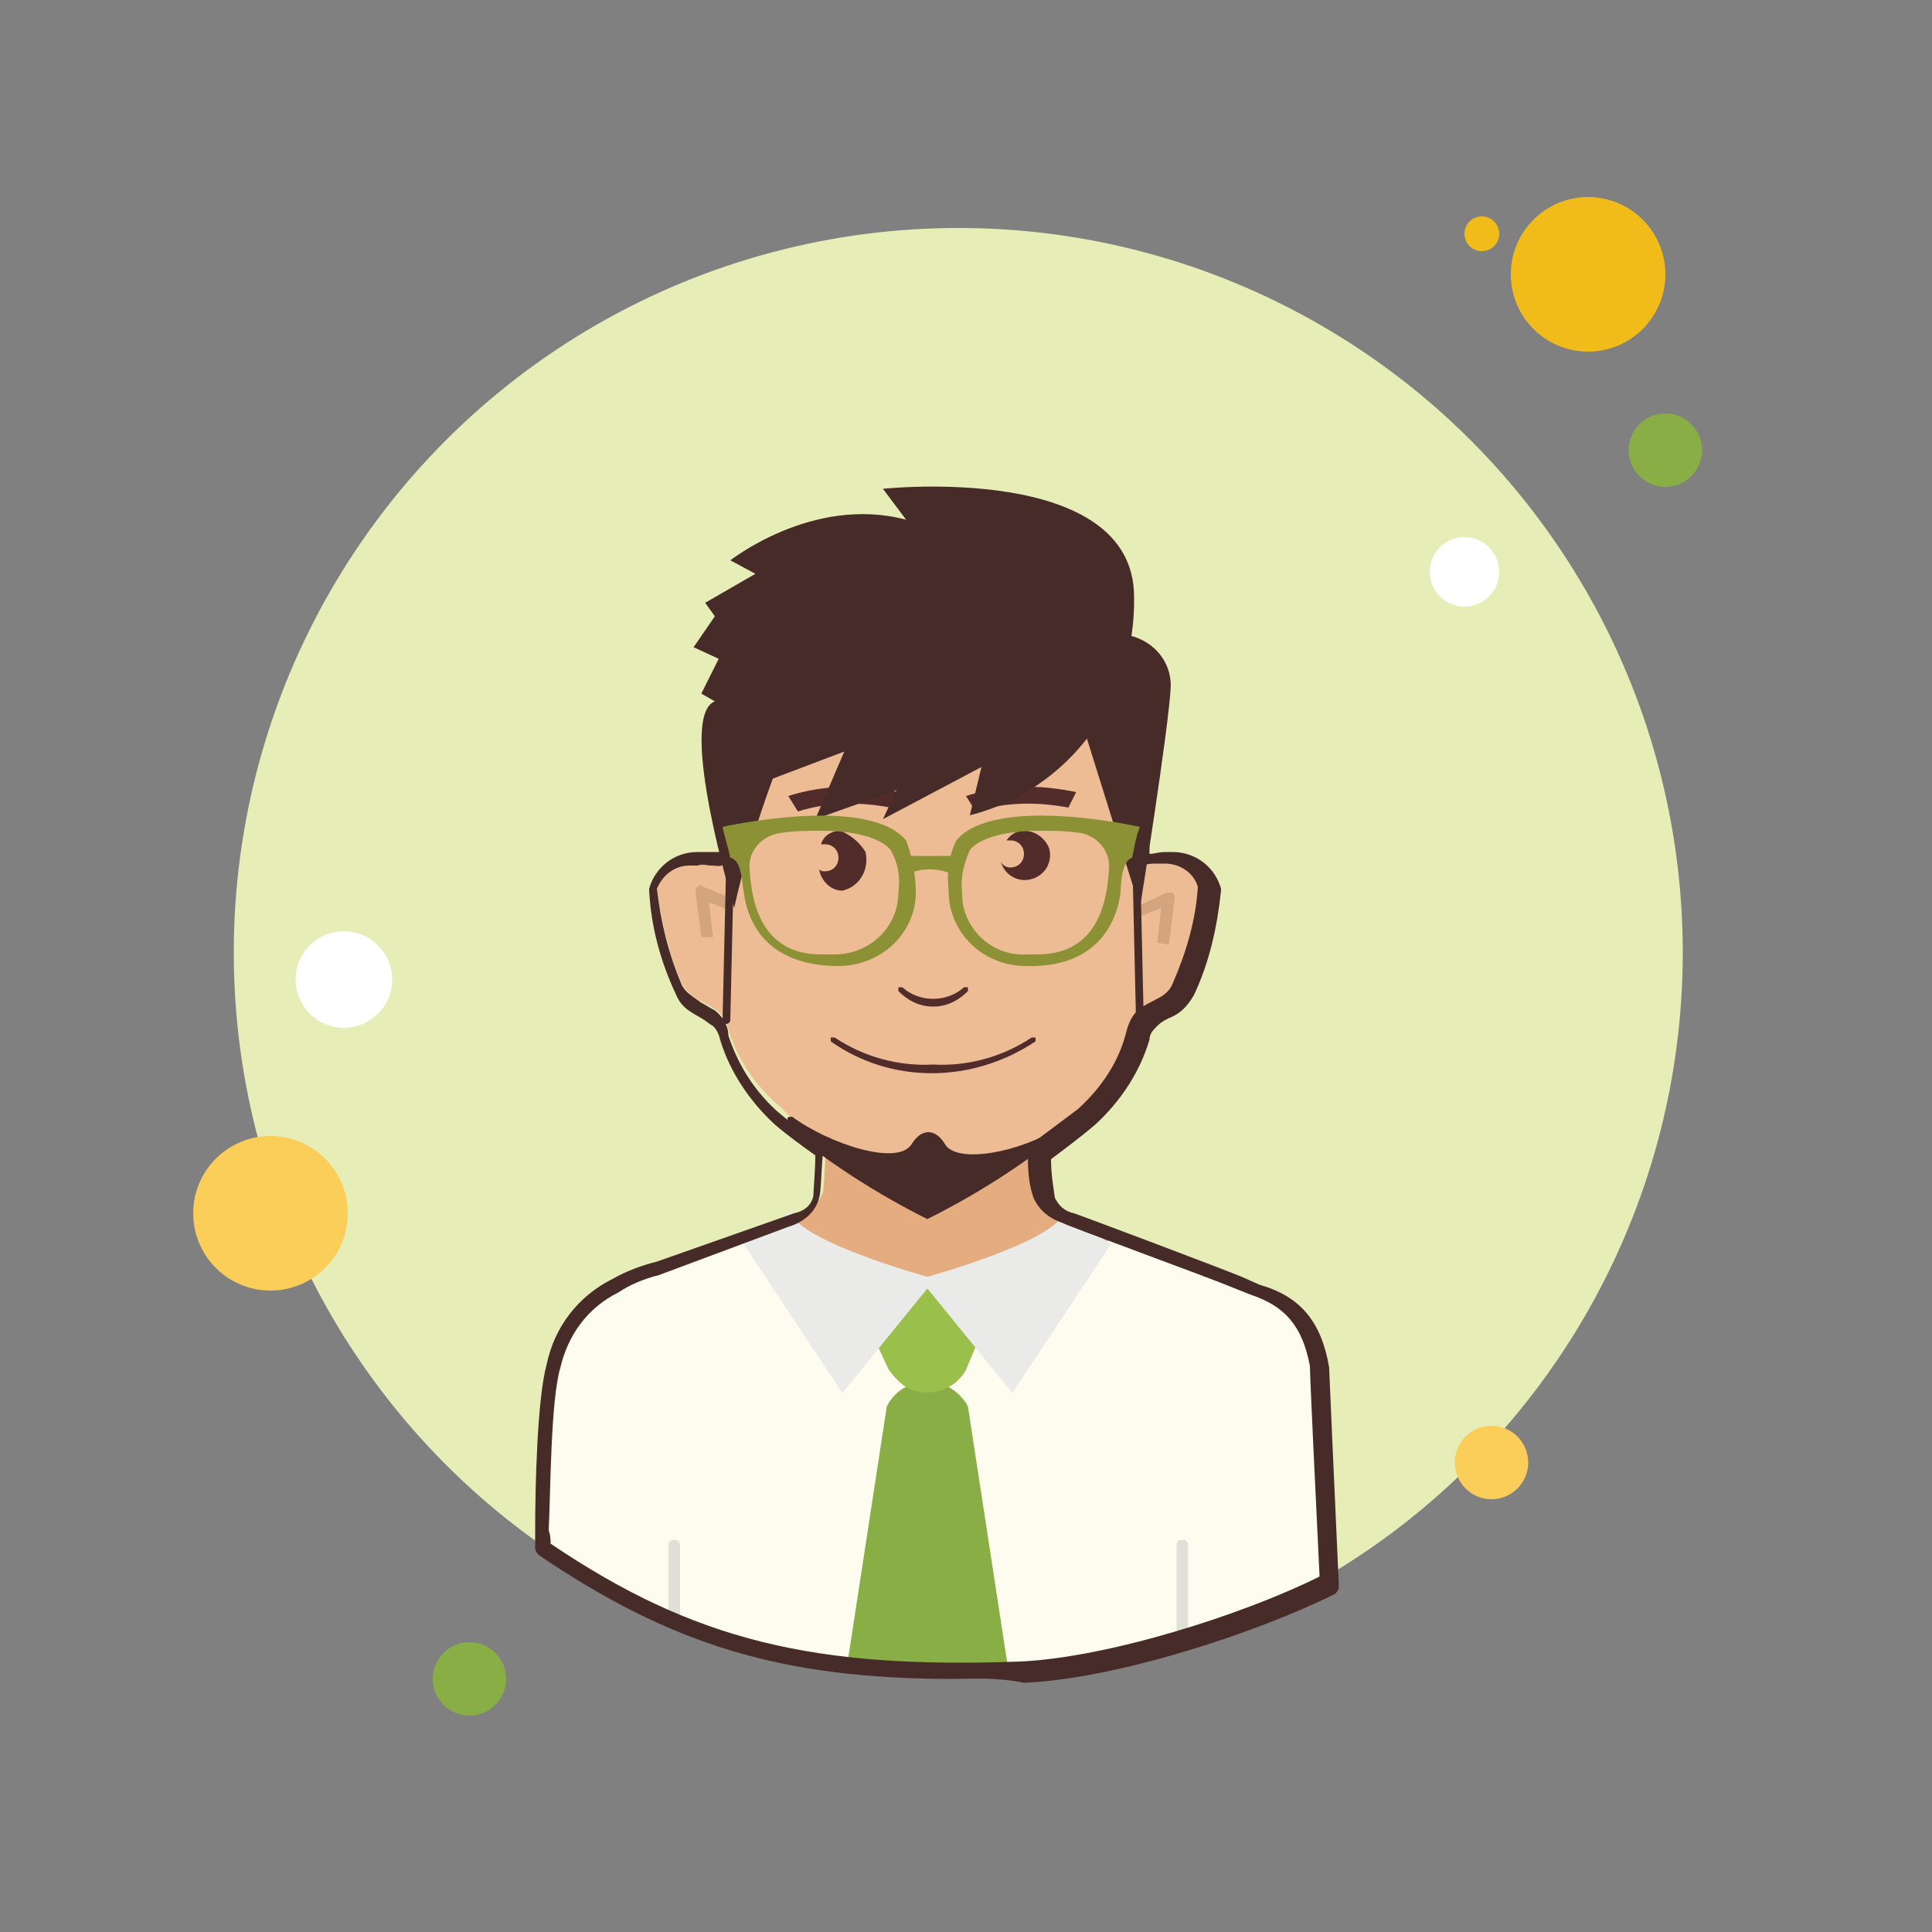 <svg xmlns="http://www.w3.org/2000/svg" xmlns:xlink="http://www.w3.org/1999/xlink" version="1.1" id="Layer_1" x="0px" y="0px" viewBox="0 0 100 100" style="enable-background:new 0 0 100 100;" xml:space="preserve">
<rect x="0" y="0" width="100" height="100" fill="#808080" stroke="none"/>
<title>people man_10</title>
<g id="line2">
	<g id="_grupa_">
		<circle style="fill:#FFFFFF;" cx="20.3" cy="56" r="0.9"></circle>
		<circle style="fill:#FFFFFF;" cx="79.4" cy="31.1" r="0.7"></circle>
		<circle style="fill:#F1BC19;" cx="76.7" cy="12.1" r="0.9"></circle>
		<circle style="fill:#F1BC19;" cx="20.8" cy="63.7" r="0.9"></circle>
		<circle style="fill:#E6EDB7;" cx="49.6" cy="49.3" r="37.5"></circle>
		<circle style="fill:#F1BC19;" cx="82.2" cy="14.2" r="4"></circle>
		<circle style="fill:#88AE45;" cx="86.2" cy="23.3" r="1.9"></circle>
		<circle style="fill:#FBCD59;" cx="77.2" cy="75.7" r="1.9"></circle>
		<circle style="fill:#FBCD59;" cx="14" cy="62.8" r="4"></circle>
		<circle style="fill:#88AE45;" cx="24.3" cy="86.9" r="1.9"></circle>
		<circle style="fill:#FFFFFF;" cx="75.8" cy="29.6" r="1.8"></circle>
		<circle style="fill:#FFFFFF;" cx="17.8" cy="50.7" r="2.5"></circle>
		<path style="fill:#E5AC80;" d="M68.1,70.5c-0.4-2.2-1.3-3.4-3.3-4l-0.3-0.1l-0.6-0.2c-1.3-0.5-8.7-3.3-8.7-3.3    c-0.6-0.1-1-0.5-1.2-1.1c-0.2-0.9-0.3-1.9-0.2-2.9c-1.6,0.6-3.3,1-5,1.4c-1.9,0.2-6-2.3-6-2.3s-0.1,3-0.2,3.7    c-0.2,0.6-0.7,1-1.3,1.1L34,65.5c-0.8,0.2-1.5,0.5-2.2,0.9c-1.5,1-2.6,2.4-3.2,4.2c0,0-0.5,3.3-0.5,3.4c0,0.5-0.1,1-0.1,1.5    c7.8,5.3,14,6.7,24.7,6.3c4.9-0.2,12.1-2.6,15.9-4.5C68.5,73,68.1,70.5,68.1,70.5z"></path>
		<path style="fill:#FDFCEF;" d="M64.8,66.7l-0.3-0.1l-0.6-0.2c-0.8-0.3-3.9-1.5-6.2-2.3h-0.1c-2.5,1.3-6.1,3.2-9.4,3.2    s-6.6-1.8-9.4-3.2l-0.3,0.1L34,65.6c-0.8,0.2-1.5,0.5-2.2,0.9c-1.5,1-2.6,2.4-3.2,4.2c0,0-0.5,3.3-0.5,3.4c0,0.5-0.1,5.4-0.1,6    c7.8,5.3,14,6.7,24.7,6.3c4.9-0.2,12.1-2.6,15.9-4.5c-0.2-4.2-0.6-11.2-0.6-11.2C67.7,68.6,66.8,67.3,64.8,66.7z"></path>
		<path style="fill:#E1E0D8;" d="M34.9,84.3c-0.2,0-0.3-0.1-0.3-0.3v-4c0-0.2,0.1-0.3,0.3-0.3s0.3,0.1,0.3,0.3v4    C35.2,84.2,35.1,84.3,34.9,84.3z"></path>
		<path style="fill:#E1E0D8;" d="M61.2,85c-0.2,0-0.3-0.1-0.3-0.3v-4.7c0-0.2,0.1-0.3,0.3-0.3s0.3,0.1,0.3,0.3v4.7    C61.5,84.9,61.4,85,61.2,85z"></path>
		<path style="fill:#88AE45;" d="M50.1,72.8l2.1,13.7h-8.4l2.1-13.7c0.6-1.2,2-1.6,3.2-1C49.5,72,49.9,72.4,50.1,72.8z"></path>
		<path style="fill:#9ABF4B;" d="M46,70.9l-2-4.3h7.8L50,70.9c-0.6,1.1-2,1.5-3.1,0.9C46.6,71.6,46.3,71.3,46,70.9z"></path>
		<path style="fill:#EAEAE8;" d="M40.9,62.7l-2.4,1.7l5.1,7.7l4.8-5.9C48.4,66.2,41.3,64.3,40.9,62.7z"></path>
		<path style="fill:#EAEAE8;" d="M55.1,62.7l2.4,1.7l-5.1,7.7l-4.8-5.9C47.6,66.2,54.7,64.3,55.1,62.7z"></path>
		<path style="fill:#EDBC94;" d="M60.4,44.2h-0.4c-1,0-1.2,0.3-1.2-0.3c0.1-1-0.1-5.3-0.1-5.5c0-4.4-4.7-8-10.5-8.2h-0.2    c-5.8,0.2-10.5,3.8-10.5,8.2c0,0.2-0.2,4.5-0.1,5.5c0,0.6-0.2,0.2-1.2,0.3H36c-1,0-1.8,0.6-2.1,1.6c0.1,0.1,0.6,3.7,1.4,5.1    c0.4,0.8,1.1,0.9,1.8,1.4c0.3,0.2,0.5,0.6,0.6,1c0.5,1.6,1.4,2.9,2.7,4c0.6,0.6,4.5,4.7,7.9,4.5s7.3-3.9,7.9-4.5    c1.2-1.1,2.2-2.4,2.7-4c0.1-0.4,0.3-0.8,0.6-1c0.7-0.5,1.4-0.6,1.8-1.4c0.8-1.4,1.3-5,1.4-5.1C62.2,44.8,61.4,44.2,60.4,44.2z"></path>
		<path style="fill:#512C2B;" d="M48.3,52.1c0.7,0,1.3-0.3,1.8-0.8c0,0,0-0.1,0-0.2c0,0,0,0,0,0l0,0c0,0-0.1,0-0.2,0c0,0,0,0,0,0    c-0.9,0.8-2.3,0.8-3.2,0c0,0-0.1,0-0.1,0c0,0-0.1,0-0.1,0c0,0,0,0.1,0,0.2c0,0,0,0,0,0C47,51.8,47.6,52.1,48.3,52.1z"></path>
		<path style="fill:#512C2B;" d="M46.1,41.8l0.4-0.8c-1.9-0.4-3.8-0.4-5.7,0.2l0.5,0.8C42.9,41.5,44.5,41.5,46.1,41.8z"></path>
		<path style="fill:#512C2B;" d="M55.3,41.8l0.4-0.8c-1.9-0.4-3.8-0.4-5.7,0.2l0.5,0.8C52.1,41.5,53.7,41.5,55.3,41.8z"></path>
		<path style="fill:#512C2B;" d="M43.5,43c-0.5,0-0.9,0.3-1,0.7c0.1,0,0.1,0,0.2,0c0.4,0,0.7,0.3,0.7,0.7c0,0.4-0.3,0.7-0.7,0.7    c-0.1,0-0.2,0-0.3-0.1c0.1,0.6,0.6,1.1,1.2,1.1c0.9-0.2,1.4-1.1,1.2-2C44.5,43.6,44,43.2,43.5,43L43.5,43z"></path>
		<path style="fill:#512C2B;" d="M53,43c-0.4,0-0.7,0.2-0.9,0.5c0.1,0,0.2,0,0.2,0c0.4,0,0.7,0.3,0.7,0.7c0,0.4-0.3,0.7-0.7,0.7    c-0.2,0-0.4-0.1-0.5-0.3c0.2,0.7,0.9,1.1,1.6,0.9c0.7-0.2,1.1-0.9,0.9-1.6C54.1,43.4,53.6,43,53,43z"></path>
		<path style="fill:#512C2B;" d="M53.6,53.9c0,0,0-0.1,0-0.2l0,0c0,0-0.1,0-0.2,0c0,0,0,0,0,0c-1.5,1-3.3,1.5-5.1,1.4    c-1.8,0.1-3.6-0.4-5.1-1.4c0,0-0.1,0-0.1,0c0,0-0.1,0-0.1,0c0,0,0,0.1,0,0.2C46.1,56.1,50.3,56.1,53.6,53.9L53.6,53.9z"></path>
		<path style="fill:#472B29;" d="M49.3,86.9c-8.9,0-14.6-1.8-21.4-6.4c-0.1-0.1-0.2-0.2-0.2-0.4c0-0.1,0-0.4,0-0.9    c0-2.2,0.1-6.8,0.6-8.6c0.4-1.9,1.6-3.5,3.4-4.4c0.7-0.4,1.5-0.7,2.3-0.9l7.1-2.5c0.5-0.1,0.9-0.4,1-0.9c0-0.3,0.1-1.3,0.1-2.1    c-0.7-0.5-1.4-1-2.1-1.6c-1.3-1.2-2.3-2.7-2.8-4.3c-0.1-0.4-0.2-0.6-0.4-0.8c-0.2-0.1-0.4-0.3-0.6-0.4c-0.5-0.3-1-0.5-1.3-1.2    c-0.8-1.7-1.3-3.5-1.4-5.4c0-0.1,0-0.1,0-0.1c0.3-1.1,1.3-1.9,2.5-1.9h0.4c0.3,0,0.6,0,0.8,0c-0.1-1,0-3.8,0.1-5    c0-0.3,0-0.5,0-0.5c0-4.7,4.8-8.6,10.8-8.8h0.3c6.1,0.2,10.9,4.1,10.9,8.8c0,0,0,0.2,0,0.5c0,1.2,0.1,4.1,0.1,5.1    c0.2,0,0.5-0.1,0.8-0.1h0.4c1.2,0,2.2,0.8,2.5,1.9c0,0,0,0.1,0,0.1c-0.2,1.9-0.6,3.7-1.4,5.4c-0.4,0.7-0.8,1-1.3,1.2    c-0.2,0.1-0.4,0.2-0.6,0.4c-0.2,0.2-0.4,0.4-0.4,0.7c-0.5,1.7-1.5,3.2-2.8,4.4c-0.7,0.6-1.5,1.2-2.3,1.8c0,0.7,0.1,1.3,0.2,2    c0.2,0.4,0.5,0.7,1,0.8c0.3,0.1,7.5,2.8,8.7,3.3l0.9,0.4c2.1,0.6,3.2,1.9,3.6,4.3c0,0,0,0,0,0.1c0,0,0.3,6.9,0.5,11.2    c0,0.2-0.1,0.3-0.2,0.4c-4,2-11.3,4.4-16.1,4.6C51.5,86.8,50.4,86.9,49.3,86.9z M28.5,79.9c7.4,5,13.6,6.5,24.3,6.1    c4.5-0.2,11.5-2.4,15.5-4.4c-0.2-4.1-0.5-10.4-0.5-10.9c-0.4-2.1-1.3-3.1-3.1-3.7l-1-0.4c-1.2-0.5-8.6-3.2-8.7-3.3    c-0.6-0.2-1.2-0.6-1.5-1.3c-0.3-0.8-0.3-1.7-0.3-2.5c0-0.1,0.1-0.2,0.2-0.3c0.8-0.6,1.6-1.2,2.4-1.8c1.2-1.1,2.1-2.4,2.5-4    c0.1-0.4,0.3-0.9,0.7-1.2c0.3-0.2,0.5-0.3,0.7-0.4c0.4-0.2,0.8-0.4,1-0.9c0.7-1.6,1.2-3.3,1.3-5c-0.2-0.7-0.9-1.2-1.7-1.2h-0.4    c-0.3,0-0.5,0-0.7,0.1c-0.3,0-0.5,0.1-0.7-0.1c-0.2-0.2-0.2-0.5-0.2-0.6c0.1-0.9,0-3.9-0.1-5.1c0-0.3,0-0.5,0-0.5    c0-4.3-4.4-7.8-10.1-8h-0.2c-5.6,0.2-10.1,3.7-10.1,8c0,0,0,0.2,0,0.5c0,1.2-0.1,4.2-0.1,5.1c0,0.2,0,0.5-0.2,0.6    c-0.2,0.2-0.4,0.1-0.7,0.1c-0.2,0-0.4-0.1-0.7,0l-0.4,0c-0.8,0-1.4,0.5-1.7,1.2c0.2,1.7,0.6,3.4,1.3,5c0.2,0.4,0.6,0.6,1,0.9    c0.2,0.1,0.5,0.3,0.7,0.4c0.4,0.3,0.7,0.8,0.7,1.3c0.5,1.5,1.3,2.8,2.5,3.9c0.7,0.6,1.5,1.2,2.2,1.7c0.1,0.1,0.2,0.2,0.2,0.4    c-0.1,1.1-0.1,2.1-0.2,2.4c-0.2,0.8-0.9,1.3-1.6,1.5L34.1,66c-0.8,0.2-1.5,0.5-2.1,0.9c-1.6,0.8-2.6,2.2-3,3.9    c-0.5,1.7-0.5,6.4-0.6,8.4C28.5,79.5,28.5,79.7,28.5,79.9z"></path>
		<path style="fill:#D3A47D;" d="M60.5,48.9l-0.6-0.1l0.2-1.8l-1,0.4l-0.2-0.5l1.5-0.7c0.1,0,0.2,0,0.3,0c0.1,0.1,0.1,0.2,0.1,0.3    L60.5,48.9z"></path>
		<path style="fill:#D3A47D;" d="M36.3,48.5L36,46.2c0-0.1,0-0.2,0.1-0.3c0.1-0.1,0.2-0.1,0.3,0l1.5,0.6l-0.2,0.6l-1-0.4l0.2,1.8    L36.3,48.5z"></path>
		<path style="fill:#472B29;" d="M37.6,53C37.6,53,37.6,53,37.6,53c-0.1,0-0.2-0.1-0.2-0.2l0.2-8.7c0-0.1,0.1-0.2,0.2-0.2    c0.1,0,0.2,0.1,0.2,0.2l-0.2,8.7C37.8,52.9,37.7,53,37.6,53z"></path>
		<path style="fill:#472B29;" d="M59,53c-0.1,0-0.2-0.1-0.2-0.2l-0.2-8.7c0-0.1,0.1-0.2,0.2-0.2c0,0,0,0,0,0c0.1,0,0.2,0.1,0.2,0.2    l0.2,8.7C59.2,52.9,59.1,53,59,53C59,53,59,53,59,53z"></path>
		<path style="fill:#472B29;" d="M54.7,58.4c-1.8,1.2-5.2,1.9-5.8,0.8c-0.5-0.8-1.2-0.8-1.7,0c-0.7,1.2-4.3,0-6.2-1.4    c-0.5,0,0,0.2-0.4,0.5c2.3,1.9,4.8,3.5,7.4,4.8l0,0c2.4-1.2,4.8-2.7,6.9-4.4C54.6,58.4,55.3,58.4,54.7,58.4z"></path>
		<path style="fill:#472B29;" d="M58.5,32.9c1.2,0.3,2.1,1.3,2.1,2.6C60.5,37.7,59,47,59,47l-3-9.6L58.5,32.9L58.5,32.9z"></path>
		<path style="fill:#472B29;" d="M46.9,26.9l-1.2-1.6c0,0,13-1.4,13,5.6c0.1,5.3-3.4,10-8.5,11.3l0.6-2.5l-5.1,2.7l0.7-1.5l-4.2,1.5    l1.5-3.5L40,40.3c-0.8,2.2-1.5,4.4-2,6.7c0,0-3-9.9-1-10.7l-0.7-0.4l0.9-1.8l-1.3-0.6l1.1-1.6l-0.5-0.7l2.6-1.5l-1.3-0.7    C37.7,29.1,42,25.6,46.9,26.9L46.9,26.9z"></path>
		<path style="fill:#8C9136;" d="M46.9,43.5c-2-2.4-9.5-0.7-9.5-0.7c0.1,0.5,0.3,1.1,0.4,1.6c0.6,0.1,0.6,1.3,0.7,1.8    c0.3,2.2,1.8,3.8,4.9,3.8c2.2,0,4-1.7,4-3.8c0,0,0,0,0,0C47.4,45.2,47.2,44.3,46.9,43.5z M46.5,46.2c0,1.8-1.5,3.2-3.3,3.2    c0,0-0.1,0-0.1,0h-0.6c-3.1,0-3.6-2.7-3.7-4.4c-0.1-1,0.7-1.8,1.7-1.9c0.7-0.1,1.3-0.1,2-0.1c2.3,0,3.3,0.6,3.6,1    C46.5,44.7,46.6,45.4,46.5,46.2z"></path>
		<path style="fill:#8C9136;" d="M49.1,46.1c0,2.2,1.8,3.9,4,3.9c0,0,0,0,0,0c3.1,0.1,4.6-1.6,4.9-3.8c0-0.5,0.1-1.7,0.6-1.8    c0.1-0.5,0.2-1.1,0.4-1.6c0,0-7.5-1.7-9.5,0.7C49.1,44.3,49,45.2,49.1,46.1z M50.2,44c0.3-0.4,1.3-1,3.6-1c0.7,0,1.3,0,2,0.1    c1,0.1,1.7,1,1.6,1.9c-0.1,1.7-0.6,4.4-3.7,4.4h-0.6c-1.8,0.1-3.3-1.4-3.3-3.1c0,0,0-0.1,0-0.1C49.7,45.4,49.9,44.7,50.2,44z"></path>
		<path style="fill:#8C9136;" d="M49.5,45.4c-0.4-0.3-0.9-0.4-1.4-0.4c-0.5,0-0.9,0.1-1.3,0.4c-0.1-0.4-0.3-0.8-0.4-1.1h3.5    L49.5,45.4z"></path>
	</g>
</g>
</svg>

